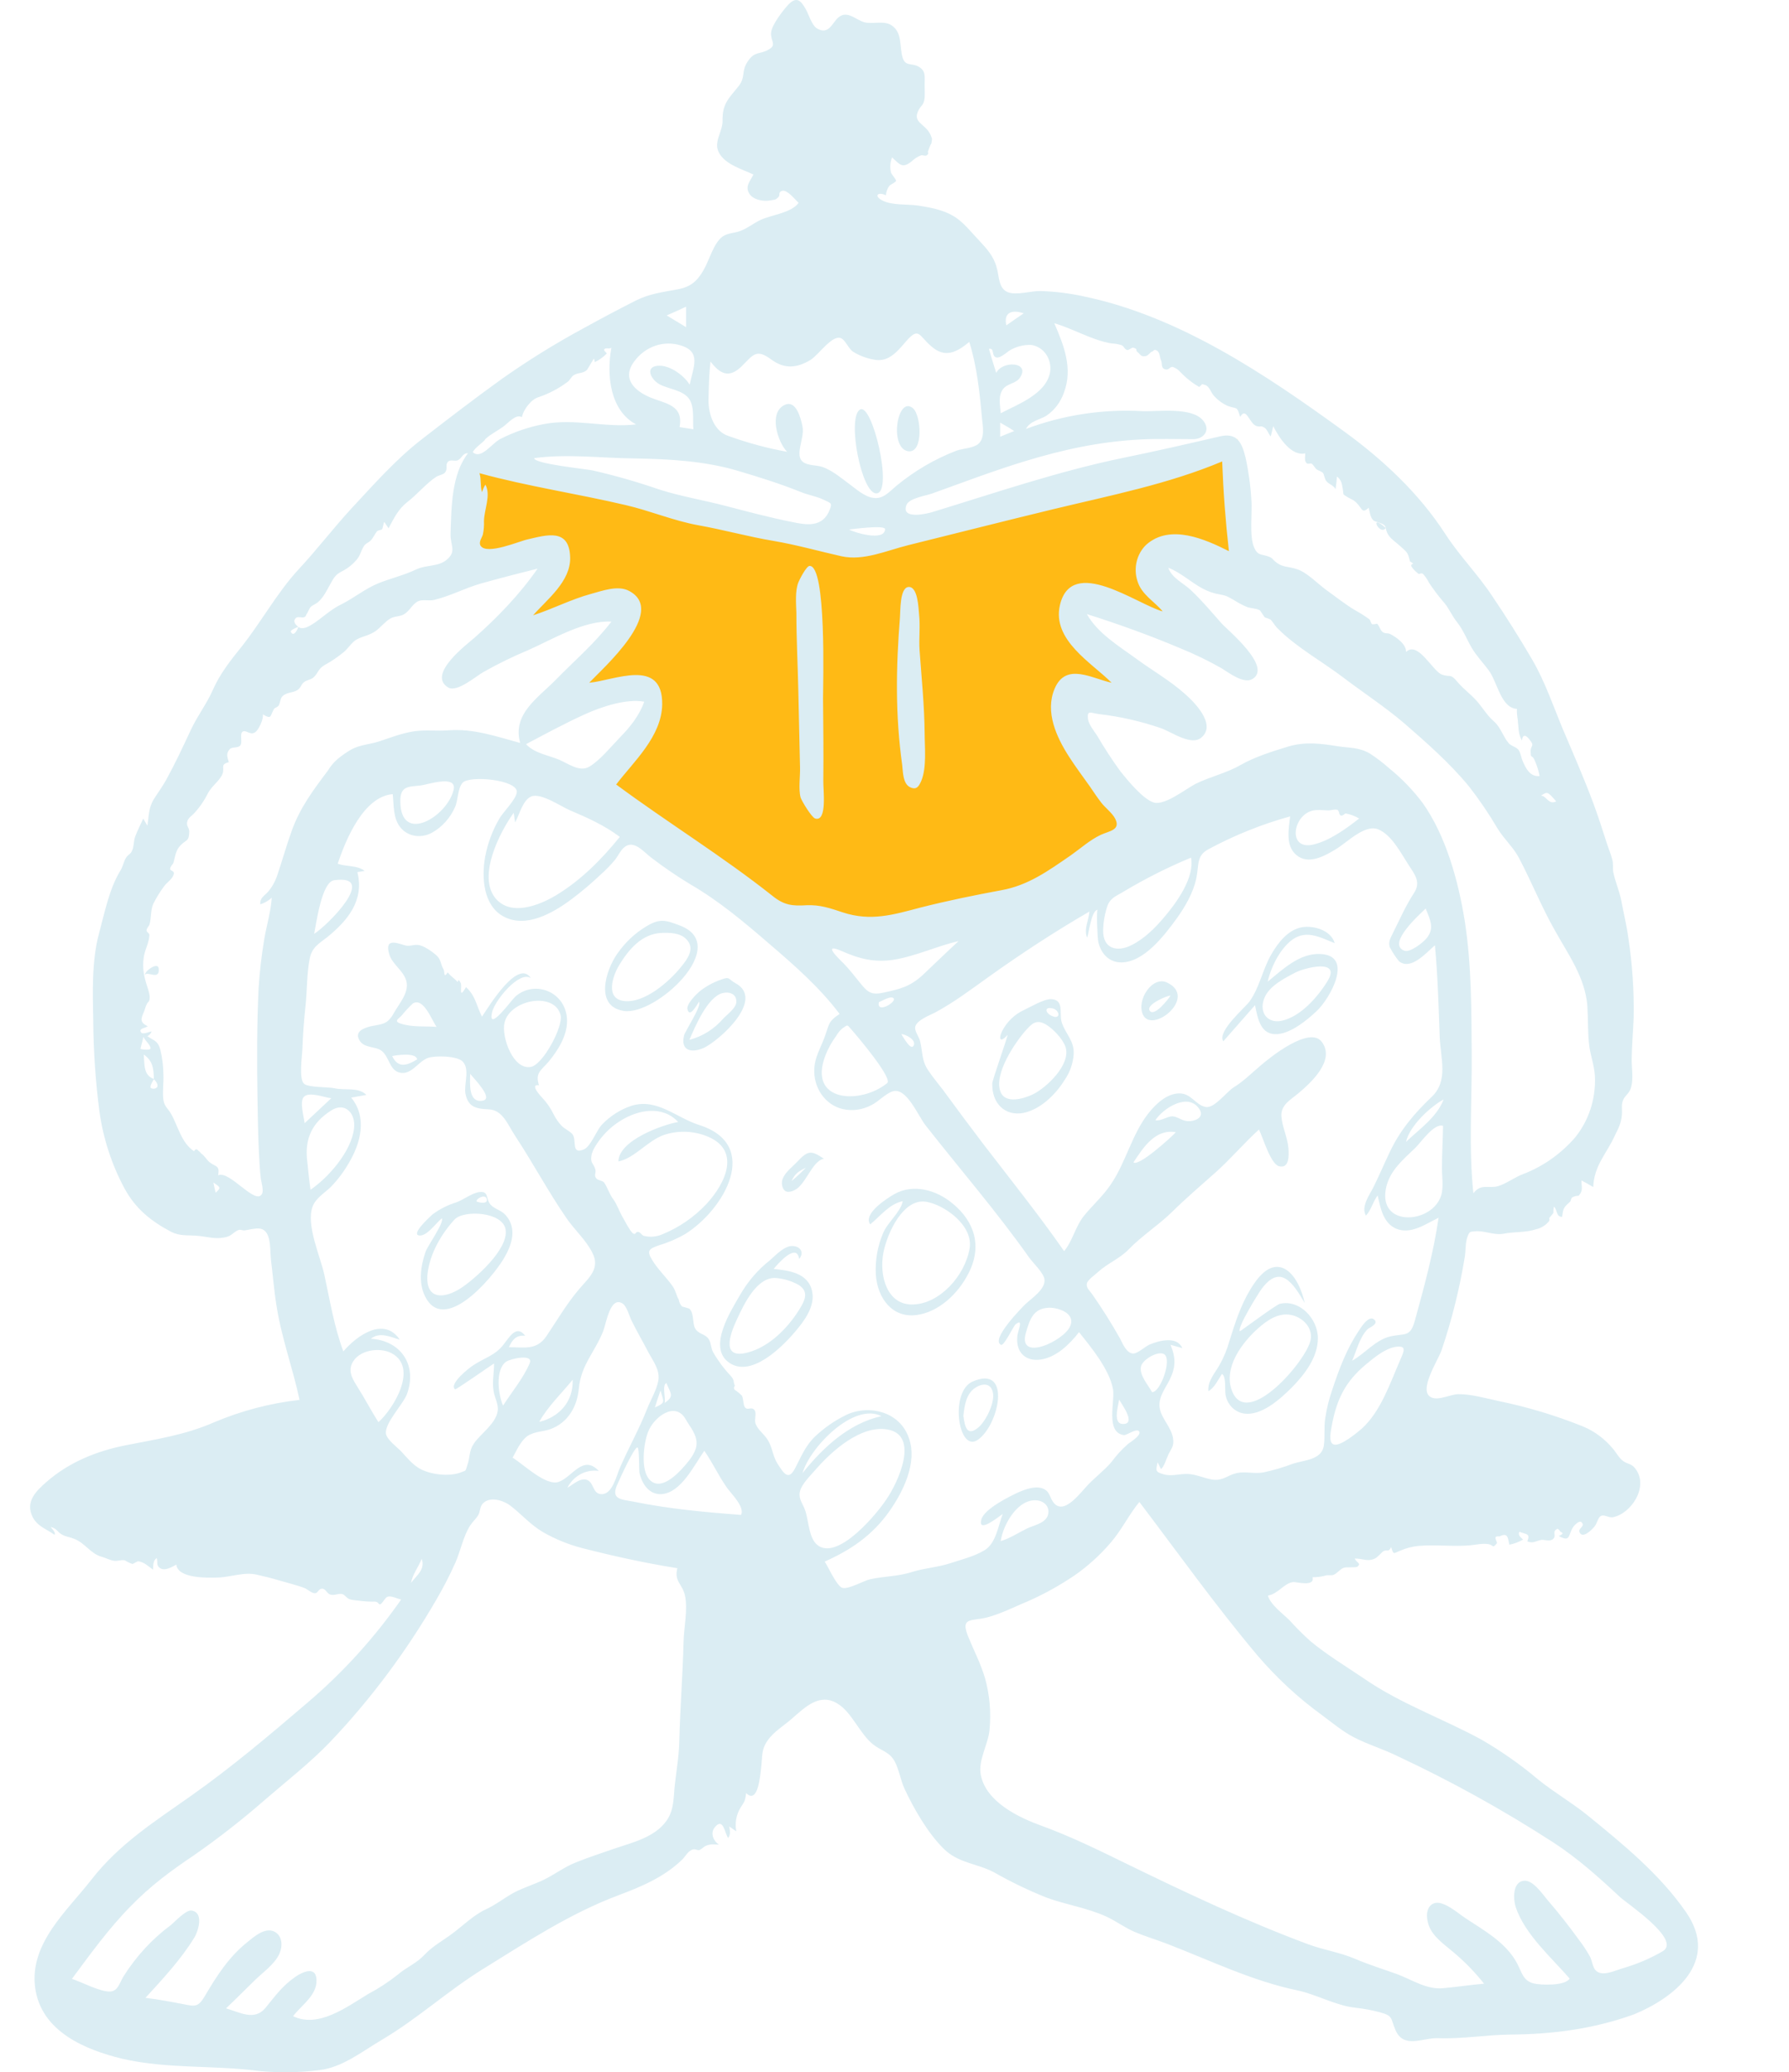 <svg width="536" height="621" viewBox="0 0 536 621" fill="none" xmlns="http://www.w3.org/2000/svg">
<path fill-rule="evenodd" clip-rule="evenodd" d="M141.049 139.251C140.46 149.626 139.871 160.092 139.282 170.467C143.067 169.295 167.371 161.626 165.857 169.385C164.764 174.979 157.952 181.023 154.504 184.903C151.308 188.512 148.028 191.94 144.665 195.368C150.888 192.842 157.111 190.406 163.418 188.151C168.212 186.437 173.005 184.813 177.883 183.459C179.733 183.008 184.61 181.023 186.292 182.377C190.833 185.895 166.361 211.518 162.998 215.127C167.738 212.744 172.595 210.635 177.546 208.811C181.078 207.458 192.095 202.406 195.29 206.736C198.654 211.338 190.329 222.074 187.974 225.412C184.67 230.264 181.104 234.903 177.294 239.306C193.02 254.463 211.437 267.906 231.031 276.297C245.412 282.432 259.54 283.966 274.761 280.627C290.403 277.199 305.288 270.523 319.584 262.944C327.983 258.52 336.152 253.61 344.056 248.238C340.861 243.998 337.665 239.667 334.637 235.336C330.264 229.111 324.882 222.254 322.444 214.766C320.005 207.458 329.171 208.902 333.544 209.263C339.884 209.89 346.178 210.975 352.382 212.51C348.009 209.263 343.636 205.834 339.431 202.315C333.881 197.714 326.564 192.572 322.948 185.985C319.752 180.211 326.732 181.655 329.928 182.377C337.581 184.181 345.065 187.249 352.382 190.316C357.764 192.481 363.062 194.827 368.36 197.263C365.08 194.196 361.885 191.038 358.857 187.7C354.736 183.279 349.27 177.775 347.42 171.64C343.72 159.1 368.78 168.573 373.069 170.467C372.312 157.476 371.472 144.574 370.715 131.582C337.497 141.055 304.251 150.559 270.977 160.092C267.361 161.084 262.904 163.34 259.119 163.43C255.755 163.52 251.635 161.896 248.355 161.265L188.226 148.905C172.416 145.657 156.69 142.499 141.049 139.251" fill="#FFBA15"/>
<path fill-rule="evenodd" clip-rule="evenodd" d="M498.204 584.693C494.476 586.862 490.525 588.557 486.431 589.746C484.076 590.377 480.208 592.452 478.189 590.558C477.18 589.655 477.012 587.58 476.423 586.407C475.399 584.572 474.247 582.823 472.975 581.175C470.032 577.115 466.92 573.145 463.641 569.356C462.127 567.551 459.268 563.311 456.577 563.582C453.213 563.942 453.297 568.905 454.138 571.521C456.829 579.641 464.986 586.768 470.284 592.903C468.939 595.159 461.538 594.888 459.436 594.347C456.324 593.535 455.988 591.099 454.558 588.392C451.195 581.987 444.383 578.378 438.748 574.589C436.73 573.235 432.357 569.356 429.666 570.348C427.143 571.25 427.227 574.679 428.068 576.934C429.245 580.363 432.778 582.708 435.3 584.874C438.711 587.708 441.839 590.912 444.635 594.437C440.514 594.798 436.478 595.43 432.357 595.79C427.395 596.242 423.275 593.355 418.734 591.64C414.529 590.107 410.324 588.843 406.119 587.039C401.494 585.054 396.532 584.332 391.907 582.618C373.49 575.761 355.325 567.19 337.581 558.529C329.087 554.379 320.846 550.319 311.932 547.071C305.456 544.725 295.365 540.034 293.851 531.824C293.01 527.493 296.037 522.802 296.458 518.471C296.984 513.224 296.527 507.917 295.112 502.863C293.851 498.532 291.749 494.562 290.067 490.412C288.132 485.54 289.898 485.631 293.683 485.089C298.224 484.458 303.522 481.661 307.727 479.947C312.67 477.784 317.426 475.157 321.939 472.097C325.926 469.322 329.571 466.018 332.787 462.263C336.067 458.474 338.17 453.963 341.365 450.083C353.055 465.511 364.239 481.21 376.686 496.006C382.505 502.823 389.054 508.879 396.196 514.05C399.223 516.306 402.251 518.832 405.53 520.546C409.651 522.711 414.276 524.065 418.481 526.14C434.64 533.68 450.317 542.361 465.407 552.123C472.723 556.905 478.862 562.409 485.338 568.454C487.356 570.348 503.839 581.265 498.204 584.693V584.693ZM307.727 458.023C305.12 459.286 302.597 461 299.822 461.812C300.579 456.67 305.12 448.82 310.922 449.632C313.109 449.993 314.791 451.798 313.866 454.324C312.857 456.579 309.577 457.121 307.727 458.023ZM124.986 317.458C122.043 319.263 119.268 320.255 117.502 316.466C118.763 316.195 124.65 315.293 124.986 317.458ZM120.024 306.722C117.754 306 119.604 305.188 120.361 304.286C121.396 302.995 122.521 301.788 123.725 300.677C126.92 298.873 129.275 305.549 130.789 307.715C127.257 307.444 123.557 307.895 120.024 306.722ZM144.665 329.819C140.292 330.631 140.796 324.766 140.88 321.789C141.805 323.052 148.028 329.187 144.665 329.819ZM159.045 319.714C153.747 320.706 150.215 310.782 151.14 306.542C151.981 302.752 156.102 300.587 159.381 300.046C162.577 299.504 166.95 300.226 167.959 304.196C168.8 307.624 162.661 319.082 159.045 319.714ZM284.853 468.398C281.068 469.661 277.284 469.842 273.416 471.015C269.043 472.458 265.006 472.278 260.633 473.27C258.867 473.631 254.074 476.428 252.308 475.796C250.626 475.165 248.103 469.481 247.094 467.947C254.83 464.519 261.39 460.098 266.52 452.79C270.556 447.016 274.929 438.355 272.322 430.957C269.463 422.566 259.54 420.762 252.98 424.28C249.782 425.906 246.81 428.001 244.15 430.505C241.207 433.392 240.029 436.55 238.179 440.069C236.245 443.678 234.9 441.693 232.965 438.625C231.284 436.009 231.536 433.393 229.518 430.776C228.508 429.423 226.826 428.16 226.322 426.445C225.985 425.363 226.742 423.468 226.07 422.566C225.145 421.393 224.051 422.746 223.21 421.754C222.622 420.942 222.79 419.228 222.285 418.235C221.762 417.705 221.2 417.223 220.603 416.792C219.846 416.431 219.678 415.89 220.183 415.258C219.594 414.085 220.183 413.634 218.837 412.191C216.843 410.077 215.093 407.714 213.623 405.153C212.951 403.89 213.035 402.086 212.194 401.093C211.1 399.65 209.25 399.83 208.241 398.026C207.4 396.402 207.989 393.605 206.559 392.161C205.802 391.891 205.046 391.71 204.373 391.53C203.829 390.979 203.473 390.248 203.364 389.455C202.607 388.192 202.439 386.658 201.429 385.305C199.579 382.688 197.056 380.343 195.375 377.546C193.609 374.659 194.534 374.207 197.561 373.125C200.251 372.334 202.847 371.214 205.298 369.787C216.987 362.479 228.172 343.081 209.503 337.127C202.607 334.961 196.888 329.007 189.236 331.352C185.883 332.455 182.826 334.404 180.321 337.036C178.639 338.841 177.042 343.532 174.939 344.434C171.155 346.058 172.753 341.999 171.659 340.104C171.155 339.202 169.052 338.209 168.296 337.397C167.368 336.41 166.575 335.286 165.941 334.059C165.036 332.148 163.842 330.41 162.409 328.916C161.82 328.285 158.625 324.766 161.484 325.217C160.306 321.518 161.988 320.887 164.343 318.18C167.034 314.932 169.893 310.511 169.893 306C169.893 297.339 160.391 293.46 154.42 298.602C153.242 299.685 146.01 309.699 147.44 303.294C148.197 299.865 155.597 290.753 159.045 293.099C155.177 287.144 146.431 301.67 144.412 304.647C142.646 301.219 142.562 298.512 139.619 295.805C137.264 299.865 138.526 295.444 138.021 294.542C136.928 292.557 137.516 294.813 136.928 294.091C136.171 293.189 134.994 292.557 134.153 291.385C132.807 293.369 133.312 291.204 132.891 290.482C131.882 288.768 132.303 287.685 130.621 286.152C129.359 285.069 126.92 283.355 125.323 283.174C123.388 282.994 122.884 283.806 120.95 283.174C118.511 282.453 115.315 281.28 116.577 285.791C117.418 289.039 121.034 290.843 121.791 294.181C122.547 297.52 119.52 300.858 118.006 303.564C116.072 307.083 114.558 306.812 111.11 307.534C108.924 308.075 105.98 309.158 107.831 311.955C109.176 314.03 112.372 313.579 114.138 314.752C116.661 316.466 116.577 320.706 119.772 321.428C123.304 322.24 125.323 318 128.266 317.007C130.368 316.286 136.928 316.376 138.61 318.09C140.88 320.436 138.946 324.857 139.451 327.744C140.292 331.984 142.983 332.255 146.431 332.435C150.635 332.616 152.065 336.946 154.336 340.375C159.634 348.404 164.175 356.975 169.641 364.915C171.996 368.433 175.528 371.501 177.462 375.38C179.901 380.072 176.537 382.778 173.594 386.207C169.809 390.628 166.95 395.59 163.67 400.462C160.727 404.702 157.111 403.71 152.486 403.71C153.495 401.364 154.756 400.011 157.363 400.281C154.672 396.763 152.57 400.823 150.804 402.988C148.281 406.236 145.001 406.958 141.805 409.123C140.628 409.845 134.405 414.717 136.339 416.341C136.591 416.521 146.851 409.303 148.028 408.582C148.028 411.288 147.44 414.085 147.86 416.702C148.113 418.686 149.374 420.671 149.122 422.746C148.617 426.626 143.992 429.603 141.974 432.581C140.46 434.836 140.88 436.64 140.039 438.986C139.367 441.152 139.703 440.52 138.021 441.242C134.489 442.595 128.602 441.873 125.407 439.888C123.388 438.625 121.875 436.731 120.277 435.016C119.099 433.753 115.988 431.498 115.652 429.693C115.063 426.626 120.781 420.852 121.959 417.694C125.154 408.672 119.688 401.635 111.11 401.184C113.717 399.018 116.997 400.642 119.772 401.454C115.063 394.417 106.906 400.191 102.869 404.973C100.094 397.485 98.832 389.635 97.15 381.876C95.973 376.553 91.684 367.17 93.618 361.667C94.543 359.05 97.234 357.517 99.085 355.712C101.152 353.59 102.96 351.195 104.467 348.585C108.083 342.54 110.101 334.871 105.224 328.916L109.765 328.104C107.326 325.669 103.458 326.841 100.262 326.12C98.244 325.669 92.441 325.939 91.096 324.766C89.498 323.323 90.507 316.556 90.591 314.571C90.759 309.88 91.096 305.369 91.6 300.767C92.02 296.347 91.936 291.655 92.777 287.325C93.45 283.806 95.637 282.723 98.159 280.738C104.214 275.776 109.176 269.822 107.074 261.341C107.831 261.251 108.503 261.07 109.26 260.98C106.906 259.176 103.794 259.807 101.187 258.815C103.626 251.507 108.924 238.695 117.67 237.974C118.006 241.222 117.754 245.101 119.856 247.808C122.211 250.875 126.332 251.236 129.443 249.522C132.452 247.83 134.871 245.14 136.339 241.853C137.264 239.778 137.096 236.259 138.61 234.545C140.712 232.29 155.261 233.643 154.84 237.432C154.588 239.598 150.72 243.387 149.626 245.282C147.556 248.82 146.102 252.733 145.337 256.83C144.244 263.055 144.833 271.355 150.804 274.603C157.531 278.302 165.689 273.611 171.239 269.461C174.282 267.174 177.202 264.704 179.985 262.063C181.516 260.707 182.95 259.229 184.274 257.642C185.199 256.469 186.04 254.574 187.217 253.762C189.992 251.687 192.768 255.206 195.122 257.01C198.912 259.907 202.842 262.587 206.896 265.04C215.305 269.912 222.958 276.318 230.358 282.723C237.843 289.129 245.496 295.805 251.551 303.835C247.935 306.271 248.523 306.903 246.925 311.143C245.748 314.21 244.15 316.827 243.982 320.165C243.8 322.951 244.558 325.714 246.118 327.95C247.677 330.186 249.933 331.746 252.476 332.345C255.377 332.997 258.398 332.584 261.054 331.172C263.156 330.18 265.342 327.653 267.529 327.022C271.65 325.849 275.013 334.33 277.368 337.307C287.712 350.479 298.644 363.11 308.4 376.914C309.493 378.448 312.688 381.425 312.941 383.41C313.277 386.297 309.072 389.094 307.306 390.718C306.381 391.62 296.626 401.454 299.906 402.988C300.831 403.439 303.606 397.394 304.279 396.853C306.886 394.868 304.868 398.748 304.783 400.642C304.363 405.424 307.474 408.04 311.763 407.409C316.389 406.777 320.425 402.898 323.285 399.199C326.817 403.62 332.367 410.296 333.46 416.251C334.133 420.04 331.105 429.242 336.74 430.054C337.581 430.145 340.777 427.709 341.365 429.062C341.87 430.235 338.422 432.31 338.001 432.671C336.134 434.298 334.441 436.144 332.956 438.174C330.937 440.52 328.246 442.595 326.06 444.851C323.705 447.287 319.08 453.782 315.968 450.625C314.37 449.001 314.791 446.926 312.352 446.023C310.081 445.211 307.222 446.294 305.12 447.196C302.765 448.279 294.944 452.068 294.019 455.316C292.842 459.737 299.317 454.414 300.41 453.692C299.065 457.301 298.392 462.444 295.028 464.519C291.917 466.413 287.88 467.406 284.853 468.398V468.398ZM240.45 441.422C242.636 433.753 255.755 420.13 264.081 424.37C254.41 426.536 246.757 433.573 240.45 441.422ZM245.412 463.346C242.216 461.451 242.384 455.767 241.207 452.519C240.534 450.625 239.273 449.271 239.609 447.196C240.03 444.76 242.973 442.054 244.487 440.249C249.364 434.656 257.942 427.077 265.763 428.34C275.77 429.964 268.959 444.399 265.595 449.271C262.82 453.512 251.635 467.045 245.412 463.346V463.346ZM222.033 453.963C211.185 453.151 200.42 452.158 189.824 449.993C186.04 449.271 182.844 449.362 185.031 444.67C185.703 443.136 190.076 433.483 191.002 433.753C191.59 433.934 191.422 440.52 191.59 441.332C192.347 444.76 194.534 447.918 198.15 447.738C204.036 447.377 207.905 439.167 211.016 434.746C213.539 438.355 215.305 442.324 217.828 445.843C219.005 447.557 223.21 451.527 222.033 453.963V453.963ZM158.709 408.491C156.859 412.912 153.242 417.243 150.72 421.213C149.29 417.965 148.281 410.476 151.645 408.04C152.99 407.138 159.886 405.604 158.709 408.491ZM196.215 421.754C196.72 420.04 197.309 418.326 197.897 416.702C198.907 420.22 199.495 420.31 196.215 421.754ZM205.466 425.363C206.812 427.709 208.998 430.054 208.662 433.122C208.409 435.377 206.475 437.723 205.13 439.257C202.859 441.873 197.897 446.926 194.618 443.407C191.842 440.52 192.852 432.49 194.113 429.242C195.795 424.641 202.354 419.679 205.466 425.363V425.363ZM198.991 420.491C199.747 420.13 198.15 414.987 199.663 414.446C200.925 417.604 202.186 418.416 198.991 420.491ZM178.387 350.479C177.883 348.585 176.789 348.675 177.21 346.239C177.462 344.705 178.639 342.991 179.48 341.818C181.277 339.362 183.506 337.309 186.04 335.773C191.254 332.525 198.486 331.172 203.195 336.224C198.822 336.946 185.367 341.638 185.283 348.043C190.161 347.051 194.029 341.818 198.907 340.104C202.942 338.764 207.269 338.827 211.269 340.284C222.201 344.254 217.66 354.359 211.521 360.945C207.837 364.8 203.459 367.808 198.654 369.787C196.825 370.634 194.79 370.824 192.852 370.328C192.431 370.238 191.927 369.426 191.506 369.245C190.245 368.794 190.665 370.238 189.656 369.606C188.815 369.065 186.881 365.276 186.292 364.283C185.367 362.569 184.863 360.945 183.769 359.411C182.592 357.877 182.003 355.802 180.994 354.359C180.49 353.727 179.06 353.727 178.639 353.096C177.883 352.194 178.639 351.472 178.387 350.479V350.479ZM161.568 426.085C164.091 421.483 168.296 417.514 171.575 413.454C171.828 420.13 167.371 424.731 161.568 426.085ZM164.932 428.25C170.062 426.355 172.921 421.664 173.425 416.07C174.098 408.943 178.219 405.244 180.742 398.838C181.667 396.402 182.844 388.282 186.544 390.628C187.806 391.44 188.563 394.417 189.236 395.77C190.833 399.018 192.683 402.176 194.365 405.424C195.795 408.04 197.813 410.657 197.225 413.815C196.72 416.521 194.954 419.498 193.945 422.025C191.59 428.069 188.395 433.753 185.788 439.708C184.694 442.144 183.517 447.828 180.237 447.738C177.714 447.738 177.967 444.76 176.285 443.678C174.182 442.415 171.744 444.851 169.978 445.843C170.886 444.077 172.273 442.649 173.955 441.747C175.637 440.845 177.534 440.511 179.396 440.791C174.687 435.738 171.491 442.595 167.455 444.039C163.586 445.482 156.774 438.716 153.579 436.821C154.84 434.565 155.933 431.859 158.036 430.325C160.222 428.881 162.745 429.062 164.932 428.25V428.25ZM123.136 474.353C123.725 471.466 125.323 469.752 126.332 467.135C127.509 470.293 124.734 472.188 123.136 474.353ZM204.793 492.217C204.541 501.961 203.784 511.795 203.532 521.539C203.448 526.05 202.691 530.38 202.186 534.801C201.766 538.59 202.018 542.289 199.748 545.537C196.215 550.59 189.488 552.123 184.19 553.928C180.321 555.281 176.369 556.544 172.584 558.078C169.137 559.431 166.361 561.597 163.082 563.221C160.138 564.664 157.027 565.566 154.083 567.1C151.056 568.724 148.701 570.709 145.59 572.153C141.889 573.867 138.862 576.934 135.582 579.37C132.723 581.536 129.611 583.16 127.089 585.866C124.734 588.392 121.791 589.475 119.184 591.731C116.404 593.929 113.449 595.861 110.353 597.505C104.046 601.294 95.469 607.88 87.816 604.181C90.002 601.204 94.459 598.317 94.796 594.167C95.216 588.843 90.843 590.738 88.404 592.452C84.62 595.069 82.434 598.136 79.574 601.655C76.21 605.715 71.922 603.008 67.717 601.835C70.576 599.129 73.351 596.332 76.21 593.535C78.565 591.189 82.265 588.663 83.695 585.505C84.704 583.25 84.704 580.092 82.181 578.829C79.406 577.476 76.21 580.272 74.108 581.987C68.558 586.408 64.942 592.091 61.325 598.226C59.391 601.474 58.466 601.294 54.934 600.572C51.15 599.85 47.366 599.129 43.581 598.678C48.627 593.174 54.261 587.129 58.214 580.633C59.475 578.558 61.157 572.965 57.289 572.513C55.691 572.333 52.411 575.852 51.234 576.844C45.602 581.006 40.751 586.271 36.938 592.362C35.76 594.347 35.34 596.602 33.069 596.783C30.042 596.963 24.407 593.896 21.548 592.994C27.098 585.505 32.649 577.836 39.124 571.25C45.095 565.115 51.066 560.695 58.046 556.003C65.443 550.859 72.573 545.287 79.406 539.312C85.966 533.628 92.862 528.305 98.916 521.99C111.063 509.211 121.736 494.914 130.705 479.405C132.806 475.826 134.715 472.121 136.423 468.308C138.021 464.699 138.778 460.369 140.88 457.121C141.637 455.948 142.646 455.136 143.319 453.963C143.908 452.88 143.74 451.527 144.665 450.535C146.851 448.279 150.888 449.632 152.99 451.256C156.27 453.782 158.961 456.94 162.661 459.106C166.352 461.226 170.281 462.832 174.351 463.887C183.853 466.323 193.272 468.398 202.943 469.932C201.934 473.902 204.373 474.533 205.214 478.052C206.139 482.383 204.877 487.796 204.793 492.217V492.217ZM113.381 426.175C111.194 422.746 109.344 419.138 107.158 415.709C105.896 413.634 104.299 411.379 105.392 408.762C107.242 404.432 113.801 403.62 117.333 405.514C125.407 409.845 117.922 422.115 113.381 426.175V426.175ZM92.02 347.682C91.264 341.006 93.703 336.224 99.337 332.706C103.373 330.18 106.653 333.608 106.065 338.209C105.224 345.156 98.328 352.915 93.03 356.524C92.609 353.637 92.357 350.66 92.02 347.682ZM91.18 328.556C92.862 327.112 97.319 328.916 99.253 329.097C96.562 331.623 93.955 334.059 91.264 336.585C91.096 334.781 89.582 329.819 91.18 328.556V328.556ZM100.094 263.777C113.549 261.882 98.075 277.4 94.123 279.836C94.796 276.498 96.394 264.318 100.094 263.777ZM135.919 236.62C134.153 244.56 120.109 253.221 119.94 240.229C119.856 235.357 122.463 235.808 126.164 235.357C128.182 235.087 136.928 232.109 135.919 236.62ZM87.395 248.981C85.797 253.401 84.536 258.003 83.022 262.424C82.415 264.233 81.47 265.89 80.247 267.295C79.154 268.559 77.892 268.919 77.977 270.995C79.246 270.607 80.422 269.93 81.424 269.01C81.172 273.07 79.827 277.49 79.154 281.55C78.34 286.415 77.778 291.325 77.472 296.256C76.967 306.993 76.967 317.729 77.135 328.556C77.22 334.059 77.304 339.563 77.556 344.976C77.724 347.682 77.808 350.479 78.145 353.186C78.313 354.269 78.986 356.614 78.565 357.607C76.799 361.667 68.81 350.57 65.362 352.194C65.867 349.126 64.689 349.758 62.839 348.314C61.914 347.592 61.325 346.329 60.316 345.698C60.05 345.351 59.738 345.047 59.391 344.795C58.971 344.254 58.55 344.254 58.13 344.976C54.261 342.45 53.252 337.127 51.15 333.608C50.057 331.804 49.047 331.443 48.879 328.916C48.711 326.661 49.047 324.405 48.963 322.24C48.956 319.652 48.646 317.076 48.038 314.571C47.282 311.774 46.188 311.955 44.17 310.511C44.748 310.223 45.2 309.705 45.431 309.068C44.759 309.158 42.824 310.06 42.32 309.429C41.311 308.166 43.665 308.075 44.254 307.534C41.731 306.271 42.236 305.279 43.161 303.113C43.413 302.482 43.665 301.489 43.918 301.038C44.422 299.865 44.675 300.587 44.843 299.143C45.011 297.79 43.834 295.084 43.497 293.55C42.837 291.21 42.722 288.731 43.161 286.332C43.581 284.257 44.675 282.362 44.759 280.197C44.759 279.566 43.918 279.385 43.918 278.844C43.918 278.032 44.675 277.581 44.843 276.859C45.347 274.874 45.095 272.709 45.936 270.814C46.9 268.902 48.026 267.09 49.3 265.401C50.057 264.408 51.907 263.236 52.075 261.792C52.243 260.89 50.898 260.98 50.982 260.348C51.066 259.446 51.823 259.085 51.991 258.454C52.495 256.559 52.664 254.755 54.093 253.311C55.859 251.507 56.616 252.229 56.7 249.251C56.7 247.808 55.607 247.537 56.196 245.913C56.532 245.011 57.457 244.47 58.046 243.838C59.722 242.061 61.14 240.023 62.251 237.793C63.344 235.718 65.194 234.455 66.287 232.651C67.801 230.305 65.53 229.132 68.558 228.41C68.137 226.967 67.633 225.794 68.81 224.531C69.483 223.719 71.333 224.26 72.006 223.358C72.763 222.275 71.669 219.839 72.763 219.208C73.688 218.666 74.949 220.38 76.379 219.478C77.472 218.847 79.07 215.328 78.733 214.065C81.508 215.689 80.836 214.606 82.097 212.441C82.434 211.99 83.275 211.9 83.527 211.358C84.031 210.366 83.947 209.374 84.62 208.652C85.882 207.389 87.816 207.659 89.161 206.757C90.254 205.945 90.17 205.133 91.096 204.411C91.852 203.78 93.114 203.69 93.871 203.058C95.3 201.795 95.3 200.442 97.15 199.359C99.255 198.21 101.255 196.851 103.121 195.299C104.383 194.216 105.56 192.232 107.074 191.51C109.092 190.517 110.69 190.427 112.708 188.984C114.138 187.901 115.483 186.187 116.913 185.375C118.006 184.743 118.763 184.833 120.109 184.472C122.547 183.751 123.136 181.315 125.154 180.232C126.5 179.51 128.518 180.142 130.032 179.781C134.657 178.698 139.282 176.262 143.908 174.909C149.626 173.285 155.345 171.842 161.063 170.398C155.765 178.067 149.038 185.014 142.226 191.059C139.955 193.043 127.761 202.156 134.321 206.035C137.012 207.569 142.73 202.517 144.917 201.344C149.225 198.905 153.662 196.736 158.204 194.848C165.52 191.6 175.023 185.826 183.181 186.277C178.219 192.773 172.08 198.006 166.445 203.78C161.232 209.103 153.411 213.975 155.849 222.636C148.533 220.651 141.974 218.305 134.405 218.847C131.041 219.117 127.593 218.666 124.229 219.117C120.529 219.659 117.081 221.012 113.549 222.185C110.774 223.087 107.662 223.177 105.055 224.711C103.704 225.507 102.411 226.412 101.187 227.418C100.008 228.443 98.986 229.661 98.159 231.027C93.955 236.62 89.918 241.943 87.395 248.981V248.981ZM64.605 357.426C64.353 356.434 64.185 355.532 63.932 354.359C66.203 355.893 66.203 355.893 64.605 357.426ZM47.029 325.849C46.773 326.074 46.46 326.212 46.13 326.244C45.8 326.276 45.469 326.202 45.179 326.029C44.759 325.578 45.852 323.774 46.104 323.413C46.525 323.774 47.618 325.037 47.029 325.849ZM42.068 314.301C42.404 313.128 42.656 311.865 42.993 310.692C43.329 311.774 45.095 313.038 45.095 314.12C45.179 314.842 42.404 314.481 42.068 314.301ZM43.077 316.015C45.768 317.909 46.02 320.075 46.104 323.323C42.908 322.24 43.329 318.902 43.077 316.015ZM89.414 187.811C89.161 188.623 87.984 191.059 87.143 189.344C86.891 188.803 88.825 188.081 89.414 187.811ZM88.657 185.194C89.329 184.563 90.675 185.375 91.348 184.833C91.852 184.472 91.684 184.112 91.936 183.931C92.02 183.931 92.693 182.307 92.946 182.037C93.45 181.405 94.543 181.044 95.216 180.503C96.982 178.969 97.907 176.894 99.085 174.819C100.43 172.383 100.851 172.022 102.953 170.939C104.372 170.162 105.653 169.124 106.737 167.872C108.083 166.338 107.999 165.255 109.092 163.541C109.681 162.729 110.438 162.639 111.11 161.917C111.867 161.105 112.288 160.023 112.96 159.211C113.297 158.85 114.222 158.85 114.474 158.579C114.726 158.218 114.895 156.684 115.147 156.414L116.408 158.308C118.09 155.151 119.352 152.534 122.127 150.369C125.07 148.113 127.677 144.865 130.705 142.881C131.377 142.429 132.807 142.249 133.312 141.617C134.237 140.535 133.396 139.542 134.069 138.55C134.825 137.467 136.255 138.37 137.18 137.918C138.357 137.377 138.694 135.663 140.208 135.843C135.246 142.159 135.246 152.083 134.994 160.023C134.909 163.451 136.844 165.165 133.9 167.691C131.377 169.857 127.845 169.225 124.818 170.578C121.118 172.383 117.081 173.285 113.297 174.819C109.344 176.443 106.149 179.149 102.364 181.044C99.001 182.668 96.73 185.014 93.703 186.999C92.525 187.72 90.759 188.803 89.414 187.901C88.573 187.179 87.563 186.277 88.657 185.194V185.194ZM145.169 131.964C145.421 131.062 149.626 128.716 150.72 127.904C152.317 126.731 154.588 123.934 156.354 125.017C156.943 122.4 159.381 119.513 161.484 118.972C164.572 117.919 167.493 116.367 170.146 114.371C170.818 113.829 171.071 113.017 171.828 112.476C173.173 111.574 174.603 112.025 175.864 110.852C176.032 110.672 177.883 107.424 177.967 107.424L178.219 108.506C179.524 107.89 180.719 107.035 181.751 105.98C181.919 105.709 180.658 105.078 181.078 104.627C181.583 104.085 182.676 104.717 183.181 104.176C181.667 112.386 182.76 123.032 190.581 127.182C181.33 128.265 172.248 125.287 162.913 127.092C158.37 127.95 153.957 129.468 149.794 131.603C147.272 132.956 144.076 137.828 141.637 135.482C142.478 134.039 143.992 133.137 145.169 131.964V131.964ZM190.076 108.236C191.699 106.046 193.897 104.428 196.386 103.592C198.874 102.756 201.539 102.739 204.036 103.544C210.259 105.439 207.653 110.13 206.643 115.273C204.877 112.476 201.009 109.679 197.729 109.589C193.02 109.499 194.786 113.649 197.645 115.183C200.168 116.536 204.541 116.897 206.391 119.423C208.157 121.859 207.484 125.739 207.737 128.626C206.391 128.445 204.961 128.175 203.616 127.994C204.793 121.408 199.663 121.047 194.954 119.152C190.161 117.168 186.124 113.468 190.076 108.236V108.236ZM205.55 91.906V98.041L199.748 94.522C201.682 93.71 203.616 92.808 205.55 91.906V91.906ZM221.024 141.076C227.415 142.971 233.806 144.956 240.03 147.482C242.3 148.384 244.739 148.745 246.925 149.828C249.028 150.82 249.364 150.73 248.607 152.715C246.505 158.218 241.543 157.316 237.254 156.414C230.443 155.06 223.799 153.256 217.155 151.542C210.596 149.828 203.952 148.745 197.477 146.67C190.955 144.417 184.331 142.52 177.63 140.986C175.612 140.535 159.97 139.001 160.054 137.287C169.978 135.934 180.153 137.287 190.076 137.377C200.336 137.558 211.016 138.099 221.024 141.076V141.076ZM212.278 119.694C212.362 115.904 212.446 112.115 212.866 108.326C215.81 112.205 218.501 113.378 222.201 109.769C225.733 106.251 226.574 104.446 231.031 107.694C234.9 110.581 238.6 110.401 242.805 107.875C245.328 106.341 249.364 100.116 252.055 101.379C253.317 102.01 254.242 104.446 255.503 105.349C257.349 106.501 259.371 107.295 261.474 107.694C265.931 108.777 268.538 105.709 271.313 102.462C275.35 97.77 275.182 100.477 278.966 103.725C283.087 107.424 286.619 105.619 290.403 102.462C292.674 109.679 293.515 117.528 294.187 125.107C294.44 127.633 295.196 131.242 293.094 133.046C291.58 134.31 288.385 134.4 286.619 135.031C280.079 137.531 273.948 141.124 268.454 145.677C266.352 147.482 264.501 149.647 261.642 149.196C258.867 148.835 256.26 146.309 253.989 144.685C251.551 142.881 249.196 140.896 246.337 139.903C244.655 139.362 242.048 139.542 240.618 138.46C237.927 136.475 241.123 131.332 240.45 127.904C239.945 125.287 238.516 119.784 235.152 121.318C230.106 123.573 233.05 132.595 235.825 135.392C229.917 134.319 224.096 132.75 218.417 130.701C214.128 129.438 212.194 124.385 212.278 119.694V119.694ZM307.138 138.189C318.743 134.67 329.592 132.325 341.702 131.693C347.084 131.422 352.214 131.603 357.512 131.603C360.539 131.603 362.894 128.987 360.455 126.009C357.091 121.859 346.831 123.393 342.29 123.212C330.445 122.532 318.59 124.34 307.39 128.535C308.652 126.099 311.511 125.829 313.529 124.566C315.914 122.946 317.744 120.54 318.743 117.709C321.519 110.401 318.743 103.544 315.884 96.868C321.519 98.492 327.321 102.01 333.04 102.913C334.066 102.953 335.084 103.135 336.067 103.454C336.74 103.725 336.908 104.717 337.749 104.897C338.17 104.988 339.095 104.085 339.515 104.176C341.281 104.717 339.851 104.807 340.945 105.619C341.786 106.251 341.702 106.973 343.299 106.702C343.972 106.612 344.729 105.439 345.15 105.349C345.654 105.349 345.486 104.717 346.243 104.897C347.588 105.258 347.42 107.063 347.841 107.965C348.345 108.957 347.672 110.221 349.102 110.672C350.195 111.033 350.448 109.86 351.373 109.95C352.197 110.24 352.946 110.735 353.559 111.393C355.273 113.223 357.228 114.774 359.362 115.995C359.194 115.814 360.371 115.273 360.034 115.092C360.378 115.15 360.715 115.241 361.044 115.363C362.221 115.634 362.894 117.619 363.482 118.34C364.708 119.808 366.233 120.951 367.94 121.679C370.631 122.671 370.546 121.498 371.556 124.927C373.49 121.679 374.247 127.092 376.601 127.723C377.863 127.994 377.695 127.453 378.872 128.175C379.629 128.626 380.133 130.159 380.722 130.791C380.974 129.798 381.227 128.716 381.479 127.723C383.245 131.242 386.945 136.836 391.066 135.843C391.066 136.836 390.73 137.918 391.402 138.73C391.907 139.272 392.664 138.64 393.084 139.001C393.421 139.272 394.177 140.445 394.43 140.625C394.934 140.986 395.859 141.257 396.28 141.617C396.7 141.978 396.869 143.512 397.289 144.053C398.046 145.136 399.476 145.317 400.148 146.58C400.316 145.317 400.485 144.053 400.569 142.79C401.83 143.873 401.998 144.685 402.251 146.219C402.671 148.474 402.082 147.933 403.512 148.835C404.942 149.737 405.615 149.647 406.96 151.271C408.222 152.805 408.221 153.797 410.072 152.173C410.408 153.346 410.492 154.97 411.417 155.872C412.09 156.594 414.949 156.594 415.201 158.218C409.903 153.436 413.351 160.744 415.201 158.218C415.622 160.925 417.388 161.737 419.49 163.631C421.425 165.436 421.761 165.255 422.434 168.233C422.807 168.409 423.148 168.653 423.443 168.954C421.593 169.225 424.452 171.481 424.957 171.932C425.293 172.202 425.798 171.481 426.386 172.022C427.087 172.8 427.682 173.681 428.152 174.638C429.445 176.594 430.849 178.463 432.357 180.232C434.039 182.037 434.88 184.382 436.562 186.457C438.412 188.803 439.421 191.51 440.935 194.126C442.364 196.562 444.299 198.547 445.981 200.803C448.672 204.321 449.597 212.17 454.558 212.441C454.306 212.802 454.642 215.238 454.727 215.599C454.979 217.764 454.811 219.929 455.988 221.914C456.24 219.659 457.418 220.471 458.343 221.734C459.94 223.719 458.511 223.268 458.595 225.252C458.679 227.688 458.931 225.794 459.856 227.959C460.495 229.429 460.975 230.973 461.286 232.56C458.427 232.831 457.165 230.305 456.156 227.959C455.736 226.967 455.567 225.343 454.811 224.531C453.97 223.719 452.876 223.628 452.035 222.726C450.438 220.922 449.681 218.125 447.831 216.411C445.644 214.426 445.224 213.524 443.374 211.178C441.439 208.562 438.664 206.757 436.562 204.231C434.459 201.705 434.628 203.058 432.021 202.156C429.245 201.163 424.788 191.871 421.256 195.389C421.425 193.043 418.145 190.788 416.463 189.976C415.706 189.615 414.949 189.976 414.192 189.344C413.435 188.713 413.351 187.63 412.594 186.908C412.126 187.03 411.646 187.09 411.165 187.089C410.66 186.818 410.66 185.826 410.24 185.555C408.972 184.627 407.652 183.784 406.287 183.029C403.176 181.225 400.401 178.969 397.373 176.804C394.766 174.909 391.655 171.571 388.627 170.578C386.02 169.676 384.338 170.127 382.236 168.413C381.058 167.511 381.395 167.15 379.545 166.609C377.779 166.067 376.77 166.338 375.845 164.263C374.163 160.744 375.256 153.797 374.919 149.737C374.667 145.451 374.076 141.195 373.153 137.016C371.976 132.144 370.294 129.618 365.417 130.791C355.746 133.046 346.243 135.212 336.572 137.197C317.23 141.166 298.308 147.662 279.386 153.436C277.957 153.888 269.884 155.872 271.566 151.361C272.322 149.286 277.368 148.564 279.134 147.933C288.217 144.685 297.635 141.076 307.138 138.189V138.189ZM303.858 129.167C302.429 129.708 300.999 130.34 299.654 130.881V126.641C301.083 127.453 302.513 128.265 303.858 129.167V129.167ZM298.056 106.882C299.317 107.965 301.756 105.349 302.849 104.807C304.723 103.789 306.805 103.293 308.904 103.364C309.784 103.475 310.635 103.775 311.404 104.248C312.173 104.721 312.845 105.356 313.379 106.114C313.913 106.873 314.299 107.74 314.512 108.662C314.726 109.585 314.764 110.545 314.623 111.484C313.445 118.16 304.699 121.227 299.822 123.844C299.654 121.498 298.981 118.701 300.495 116.626C301.84 114.822 304.447 115.002 305.624 113.108C308.736 108.416 300.326 107.965 298.476 111.754C297.719 109.318 296.962 106.973 296.29 104.537C297.888 104.266 297.131 106.07 298.056 106.882V106.882ZM306.718 93.891C304.952 95.063 303.186 96.326 301.504 97.499C300.579 93.349 303.522 92.808 306.718 93.891ZM466.248 240.139C463.977 241.312 463.388 238.515 461.707 238.425C463.641 237.162 463.641 237.162 466.248 240.139ZM475.582 301.399C475.835 305.459 475.666 309.519 476.171 313.489C476.592 316.556 477.685 319.353 477.853 322.511C478.169 329.332 475.962 336.011 471.714 341.096C467.445 345.927 462.171 349.606 456.324 351.833C453.886 352.735 451.279 354.72 448.84 355.441C446.149 356.253 443.626 354.539 441.439 357.607C440.01 344.164 441.019 329.999 440.935 316.466C440.851 302.843 440.935 289.309 438.832 275.866C436.898 263.867 433.198 250.424 426.218 240.59C423.316 236.738 419.983 233.284 416.295 230.305C414.443 228.641 412.475 227.133 410.408 225.794C407.128 223.899 404.353 224.17 400.821 223.628C395.775 222.816 391.066 222.185 385.936 223.719C381.227 225.162 376.013 226.786 371.724 229.222C367.519 231.658 362.557 232.741 358.184 234.906C355.241 236.44 349.018 241.402 345.738 240.5C342.543 239.598 337.833 233.823 335.731 231.207C333.205 227.73 330.848 224.116 328.667 220.38C327.826 219.117 326.228 217.133 325.976 215.509C325.639 212.712 326.648 213.614 329.171 213.975C335.513 214.7 341.769 216.121 347.841 218.215C350.952 219.298 356.923 223.628 359.95 221.012C364.66 217.042 357.512 210.095 354.905 207.84C350.448 203.87 345.318 200.983 340.524 197.464C335.478 193.765 328.835 189.796 325.639 184.021C335.058 186.999 344.561 190.427 353.727 194.307C357.932 196.014 362.033 198.003 366.005 200.261C368.192 201.614 372.733 205.133 375.34 203.419C381.143 199.72 367.855 188.893 365.921 186.728C362.894 183.3 360.034 179.871 356.755 176.804C354.568 174.729 351.036 173.195 350.027 170.127C353.727 171.571 356.671 174.368 360.119 176.262C361.83 177.215 363.677 177.855 365.585 178.157C367.687 178.518 367.94 178.879 369.621 179.781C370.935 180.628 372.313 181.352 373.742 181.946C374.751 182.307 376.601 182.307 377.526 182.939C378.031 183.66 378.452 184.382 378.956 185.014C379.529 185.184 380.091 185.395 380.638 185.645C381.479 186.457 381.899 187.45 382.74 188.262C388.459 194.036 396.112 198.186 402.503 203.058C408.558 207.659 414.949 211.809 420.752 216.772C427.395 222.546 434.375 228.681 440.094 235.628C443.215 239.626 446.08 243.846 448.672 248.259C450.606 251.417 453.465 253.943 455.147 257.191C458.847 264.228 461.875 271.807 465.827 278.754C469.696 285.791 474.91 292.828 475.582 301.399V301.399ZM421.256 342.179C422.35 337.307 428.573 331.623 432.525 329.458C430.507 334.781 425.209 338.39 421.256 342.179ZM431.432 359.141C428.068 366.719 413.183 367.531 415.201 356.344C416.211 350.84 420.415 347.502 424.032 343.983C425.713 342.359 429.75 336.405 432.357 337.397C432.273 341.638 432.021 345.878 432.021 350.209C432.021 353.005 432.693 356.524 431.432 359.141V359.141ZM427.143 272.258C428.489 275.596 429.918 278.302 427.311 281.28C426.134 282.633 422.434 285.52 420.752 284.889C415.286 282.813 425.713 273.701 427.143 272.258ZM394.262 242.755C395.607 242.665 396.869 242.846 398.13 242.846C399.391 242.755 399.56 242.485 400.737 242.665C400.897 242.86 401.038 243.071 401.157 243.297C401.326 244.65 401.998 244.74 403.092 243.748C404.538 244 405.932 244.519 407.212 245.282C403.176 248.439 398.214 252.048 393.252 253.131C385.347 254.755 387.534 243.206 394.262 242.755ZM273.752 313.308C272.911 315.022 270.556 310.692 270.052 309.88C271.145 309.88 274.593 311.504 273.752 313.308ZM336.908 267.025C343.328 263.197 349.988 259.851 356.839 257.01C358.016 262.965 352.382 270.634 348.934 274.694C346.159 278.032 342.795 281.37 338.926 283.265C334.806 285.34 330.349 284.437 330.517 278.663C330.582 276.135 331.037 273.635 331.862 271.265C332.871 268.829 334.806 268.378 336.908 267.025V267.025ZM254.41 158.669C255.335 158.579 265.174 157.226 265.174 158.579C265.006 162.459 255.419 159.391 254.41 158.669ZM184.61 235.087C189.824 228.23 198.234 220.741 198.402 211.088C198.57 196.923 183.937 203.96 176.537 204.592C180.405 200.442 200.084 183.209 188.479 177.074C185.115 175.27 180.405 177.074 177.042 177.977C171.071 179.601 165.605 182.488 159.718 184.382C163.923 179.601 171.071 174.187 170.818 166.97C170.566 158.218 163.839 160.293 158.036 161.647C155.765 162.098 145.842 166.428 143.992 163.541C143.319 162.459 144.412 161.105 144.665 160.203C144.947 158.903 145.06 157.567 145.001 156.233C145.001 152.805 147.188 148.384 145.421 145.226C145.002 145.932 144.663 146.689 144.412 147.482C143.824 145.587 144.244 143.693 143.655 141.798C158.12 145.768 172.921 147.933 187.469 151.361C194.87 153.076 201.766 156.053 209.25 157.406C216.819 158.759 224.219 160.835 231.788 162.098C238.684 163.271 245.328 165.165 252.139 166.699C258.783 168.142 265.595 164.985 272.154 163.361C286.703 159.752 301.251 156.053 315.8 152.534C332.619 148.474 350.111 145.046 366.174 138.279C366.51 147.301 367.183 156.233 368.192 165.165C361.044 161.556 350.532 156.865 343.383 163.271C342.007 164.602 341.025 166.338 340.562 168.263C340.098 170.188 340.173 172.217 340.777 174.097C342.038 178.247 345.822 180.142 348.345 183.209C340.692 181.134 321.098 166.338 317.566 181.315C315.127 191.871 327.153 198.637 333.04 204.592C327.153 203.329 319.332 198.367 315.968 206.396C313.025 213.343 316.557 220.922 320.257 226.696C322.275 229.854 324.462 232.741 326.564 235.718C327.658 237.342 328.751 238.966 329.928 240.5C331.105 242.034 333.292 243.658 334.133 245.372C335.815 248.71 332.451 248.981 329.844 250.153C326.564 251.687 323.789 254.213 320.846 256.288C314.034 260.98 308.063 265.311 300.074 266.754C291.833 268.288 283.844 269.912 275.686 271.987C267.529 274.152 260.885 276.137 252.56 273.43C248.775 272.167 245.664 271.085 241.627 271.265C237.423 271.536 234.9 271.265 231.452 268.468C216.314 256.469 200.084 246.545 184.61 235.087V235.087ZM157.615 222.997C163.418 219.929 169.221 216.772 175.191 214.065C180.153 211.809 187.638 209.283 193.02 210.276C191.506 214.516 188.731 217.945 185.703 221.012C183.097 223.719 179.733 227.869 176.537 229.763C173.594 231.478 170.23 228.771 167.371 227.598C164.343 226.335 160.054 225.704 157.615 222.997ZM159.129 238.695C161.988 237.432 168.212 241.763 170.818 242.846C175.948 245.011 181.162 247.357 185.703 250.785C180.153 257.642 173.846 263.957 166.445 268.378C161.568 271.265 153.242 274.603 148.617 269.371C142.815 262.784 149.794 249.251 153.915 243.567C154.083 244.56 154.167 245.552 154.336 246.454C155.597 244.199 156.606 239.778 159.129 238.695ZM264.838 297.429C261.222 298.241 260.044 297.52 257.69 294.542C256.092 292.557 254.494 290.482 252.728 288.678C250.878 286.873 246.337 282.453 252.139 284.979C257.437 287.325 261.979 288.497 267.781 287.595C274.425 286.513 280.648 283.535 287.207 282.001C283.591 285.34 280.059 288.768 276.443 292.196C272.575 295.715 269.715 296.347 264.838 297.429V297.429ZM265.679 324.676C257.774 330.992 241.964 330.36 247.262 316.376C248.089 314.235 249.193 312.231 250.542 310.421C251.019 309.55 251.647 308.784 252.392 308.166C254.158 306.993 253.653 306.903 255.335 308.797C256.765 310.421 268.033 323.684 265.679 324.676ZM263.324 300.316C264.081 300.046 267.108 298.151 267.781 299.234C268.538 300.316 262.567 303.925 263.324 300.316ZM320.678 397.304C318.912 401.815 304.699 408.401 307.39 399.289C308.568 395.229 309.661 392.161 314.034 391.891C316.641 391.71 322.275 393.334 320.678 397.304V397.304ZM346.159 335.683C348.513 332.074 356.166 327.112 359.446 332.525C361.044 335.142 357.175 336.495 354.821 335.773C353.559 335.412 352.55 334.6 351.204 334.51C349.522 334.6 347.756 336.044 346.159 335.683V335.683ZM352.298 339.292C350.7 341.006 341.113 349.667 339.599 348.314C342.711 343.532 346.327 338.209 352.298 339.292ZM336.656 426.716C333.292 426.897 334.974 421.574 335.31 419.408C336.151 420.942 340.356 426.536 336.656 426.716ZM345.15 417.153C344.056 415.078 341.197 412.01 341.87 409.394C342.374 407.409 346.916 404.702 348.766 405.785C351.289 407.319 347.588 417.423 345.15 417.153ZM423.947 395.59C422.518 400.823 421.088 399.469 416.631 400.462C412.174 401.454 409.062 405.514 405.11 407.77C406.455 404.702 407.296 400.913 409.651 398.387C410.156 397.845 413.435 396.673 411.585 395.319C409.988 394.146 407.633 397.936 406.96 399.018C403.512 404.161 401.157 410.386 399.223 416.251C398.211 419.109 397.479 422.072 397.037 425.092C396.616 427.799 397.037 430.596 396.616 433.302C395.943 437.543 390.561 437.543 387.366 438.625C384.458 439.729 381.478 440.603 378.451 441.242C375.845 441.693 373.069 440.881 370.546 441.422C367.771 442.054 366.51 443.768 363.398 443.407C360.875 443.046 358.437 441.783 355.83 441.693C353.391 441.603 350.952 442.505 348.597 441.783C346.159 441.061 346.243 440.791 346.831 438.174C347.168 438.896 347.504 439.528 347.841 440.249C348.85 439.437 349.522 436.911 350.111 435.738C351.036 433.934 351.793 433.302 351.457 431.047C350.952 427.709 348.177 425.363 347.504 422.205C346.831 418.867 349.102 416.16 350.448 413.454C352.298 409.664 352.298 406.867 350.7 402.988C351.877 403.349 353.055 403.62 354.232 403.98C352.634 400.281 347.252 401.725 344.477 402.898C343.131 403.439 340.945 405.604 339.515 405.604C337.497 405.514 336.404 402.717 335.563 401.093C333.04 396.582 330.18 392.071 327.237 387.831C326.396 386.658 325.387 385.936 325.639 384.583C325.892 383.5 328.246 381.876 329.003 381.154C331.862 378.538 335.478 377.185 338.17 374.388C342.206 370.238 346.831 367.351 351.036 363.291C355.325 359.05 359.782 355.261 364.239 351.291C368.78 347.231 372.733 342.54 377.19 338.48C378.367 340.735 380.638 348.855 383.245 349.487C386.272 350.209 386.188 346.419 386.02 344.074C385.768 340.826 384.086 337.578 383.918 334.42C383.75 331.082 386.693 329.548 388.963 327.653C392.496 324.676 400.232 317.819 396.028 312.226C392.411 307.354 380.722 316.646 377.526 319.443C374.751 321.789 372.649 323.954 369.621 325.849C367.435 327.202 363.819 332.255 361.212 331.713C358.184 331.172 356.923 327.563 353.223 327.653C349.607 327.744 346.495 330.631 344.224 333.428C339.095 339.833 337.329 348.404 332.703 355.081C330.433 358.419 327.405 361.125 324.882 364.193C322.107 367.621 321.519 371.591 318.827 374.929C311.091 363.832 302.681 353.366 294.524 342.72C290.487 337.397 286.45 331.984 282.498 326.571C280.984 324.586 279.302 322.601 277.957 320.526C276.107 317.639 276.443 315.293 275.686 312.045C275.35 310.602 273.836 308.887 274.257 307.534C274.845 305.639 278.63 304.196 280.059 303.474C285.778 300.407 290.908 296.527 296.206 292.738C306.045 285.701 315.968 279.205 326.396 273.16C326.228 275.776 324.63 278.393 325.723 281.009C326.228 279.566 326.985 272.889 328.835 272.618C328.498 272.709 328.751 281.099 329.087 282.362C329.928 285.971 332.451 288.407 335.983 288.407C342.711 288.317 348.766 280.468 352.55 275.235C355.073 271.716 357.512 267.566 358.437 263.145C359.278 259.176 358.353 256.379 362.221 254.394C369.979 250.235 378.126 246.969 386.525 244.65C386.104 248.529 385.095 253.401 388.375 256.198C391.991 259.266 396.784 256.559 400.232 254.484C403.68 252.409 408.894 246.906 412.931 248.529C416.883 250.153 419.574 255.386 421.845 258.905C423.779 261.972 425.882 264.228 423.611 267.656C421.088 271.536 419.49 275.325 417.388 279.475C416.631 281.099 415.874 282.182 416.379 283.806C417.16 285.322 418.091 286.743 419.154 288.046C422.686 290.933 427.395 285.43 429.918 283.265C430.759 292.377 431.012 301.399 431.348 310.602C431.6 317.278 434.039 323.864 428.909 328.736C423.779 333.608 419.49 338.66 416.379 345.246C414.697 348.765 413.183 352.374 411.417 355.893C410.24 358.238 407.717 361.577 409.231 364.283C410.828 362.659 411.333 360.043 412.763 358.238C413.604 362.118 414.445 366.448 418.229 368.163C422.686 370.057 427.059 366.809 431.011 364.915C429.498 375.38 426.723 385.485 423.947 395.59V395.59ZM419.49 407.589C416.463 414.536 413.688 422.927 408.053 428.069C406.792 429.152 401.578 433.573 399.56 432.851C397.878 432.22 398.803 428.521 399.055 426.987C400.569 419.047 403.176 413.995 409.147 408.943C411.669 406.868 414.865 404.161 418.061 403.62C421.593 403.078 420.668 404.883 419.49 407.589V407.589ZM505.184 573.055C497.279 561.597 486.178 552.575 475.666 544.004C470.873 540.124 465.659 537.147 460.866 533.267C455.505 528.751 449.794 524.737 443.794 521.268C432.189 514.952 419.574 510.532 408.726 503.043C403.428 499.434 397.541 495.916 392.58 491.766C390.433 489.839 388.384 487.792 386.441 485.631C384.591 483.736 380.638 480.939 379.881 478.142C382.993 477.601 384.675 474.443 387.45 474.082C388.375 473.992 394.009 475.616 393.252 472.639C394.614 472.654 395.972 472.472 397.289 472.097C397.962 471.917 398.887 472.188 399.56 471.917C400.653 471.466 401.41 470.293 402.503 469.842C403.26 469.481 406.203 469.842 406.708 469.481C407.885 468.398 406.624 468.489 405.867 467.045C408.221 466.955 409.819 468.218 412.258 466.865C412.969 466.282 413.643 465.649 414.276 464.97C415.538 464.068 415.958 465.421 416.799 463.617C417.556 466.143 417.556 465.421 419.49 464.699C421.237 463.934 423.079 463.448 424.957 463.256C430.171 462.805 435.384 463.526 440.514 463.075C442.364 462.895 444.046 462.444 445.896 462.714C447.578 462.985 447.074 464.158 448.419 462.534C448.756 462.173 447.747 461.09 448.167 460.549C448.419 460.278 449.092 460.459 449.344 460.369C451.783 459.196 451.783 460.82 452.204 462.895C453.643 462.616 455.033 462.098 456.324 461.361C455.736 460.73 454.642 460.098 455.231 459.015C457.249 459.827 458.595 459.466 457.586 461.902C459.604 462.624 460.025 461.722 461.875 461.451C462.968 461.361 464.482 462.083 465.407 461.09C466.416 460.098 464.818 458.925 466.668 458.113C467.026 458.317 467.319 458.631 467.509 459.015C468.518 459.376 468.35 459.737 467.005 460.278C470.621 462.263 469.78 460.008 471.293 457.662C471.63 457.121 473.228 455.406 473.9 456.218C474.994 457.482 472.807 457.842 473.228 459.106C474.069 461.271 476.928 458.474 477.769 457.391C478.442 456.579 478.694 455.046 479.451 454.414C480.46 453.602 481.89 454.865 483.151 454.685C488.785 453.602 494.168 445.392 489.879 439.979C488.701 438.535 487.776 438.806 486.431 437.904C485.085 437.001 484.328 435.377 483.235 434.114C480.777 431.149 477.691 428.859 474.237 427.438C466.069 424.158 457.657 421.623 449.092 419.859C445.224 419.047 441.019 417.784 436.982 417.784C434.628 417.784 431.096 419.769 428.909 418.777C424.62 416.972 430.927 407.589 431.937 404.522C434.979 395.521 437.287 386.253 438.832 376.824C439.169 375.019 439.001 372.583 439.589 370.869C440.262 368.884 440.43 369.155 441.944 368.975C444.635 368.704 447.662 370.238 450.522 369.696C453.633 369.065 457.081 369.426 460.277 368.343C461.74 368.017 463.067 367.195 464.061 365.997C464.398 365.546 464.061 365.185 464.229 364.915C464.645 364.456 465.038 363.974 465.407 363.471C465.379 362.834 465.436 362.196 465.575 361.577C466.668 362.569 466.164 364.644 468.014 364.644C468.35 362.479 468.35 362.028 469.696 360.765C469.994 360.517 470.276 360.245 470.537 359.953C470.603 359.564 470.747 359.195 470.957 358.87C471.573 358.501 472.27 358.315 472.975 358.329C474.405 356.705 473.816 355.893 473.816 353.727C474.994 354.359 476.171 354.99 477.348 355.712C477.601 349.306 481.217 345.878 483.656 340.645C484.665 338.48 485.758 336.766 485.926 334.059C486.094 332.525 485.674 331.172 486.263 329.728C486.767 328.375 488.029 327.744 488.533 326.3C489.542 323.503 488.785 319.894 488.87 317.007C488.954 312.947 489.29 308.978 489.458 304.918C489.599 296.913 489.064 288.911 487.86 281.009C487.356 277.22 486.431 273.611 485.758 269.912C485.169 266.844 483.824 263.957 483.319 261.16C483.151 259.988 483.403 258.905 483.067 257.642C482.646 255.928 481.89 254.213 481.385 252.589C480.124 248.62 478.862 244.74 477.432 240.861C474.657 233.372 471.462 226.064 468.35 218.757C465.407 211.719 462.968 204.411 459.1 197.735C455.315 191.239 451.279 184.833 447.074 178.608C442.785 172.112 437.235 166.518 433.03 160.023C425.125 147.753 414.108 137.558 402.671 129.257C378.956 112.025 353.307 94.793 324.798 88.838C320.505 87.892 316.144 87.349 311.763 87.214C309.072 87.124 304.531 88.567 302.008 87.575C299.149 86.492 299.401 82.974 298.644 80.267C297.719 76.749 295.617 74.493 293.262 71.967C290.739 69.35 288.469 66.283 285.357 64.569C282.162 62.764 278.461 62.133 275.013 61.591C271.902 61.14 267.193 61.591 264.333 60.058C261.726 58.704 262.988 57.351 265.426 58.524C265.493 57.504 265.845 56.529 266.436 55.727C266.772 55.276 268.37 54.644 268.454 54.193C268.538 53.742 267.108 52.299 266.94 51.667C266.586 50.165 266.705 48.579 267.277 47.156C269.715 49.502 270.472 50.494 273.163 48.329C273.993 47.526 274.966 46.913 276.023 46.524C276.359 46.434 277.2 46.795 277.536 46.615C278.714 45.803 277.62 45.983 278.209 44.991C278.041 45.261 279.05 42.555 279.05 43.096C279.134 41.653 279.555 42.104 278.798 40.389C277.2 36.961 273.163 36.781 275.266 32.901C276.107 31.367 276.779 31.548 277.032 29.292C277.116 28.119 277.032 26.676 277.032 25.503C277.032 22.977 277.452 21.262 275.266 19.999C273.163 18.736 271.229 20.09 270.388 17.112C269.463 13.955 270.388 9.804 267.193 7.639C264.838 6.015 261.474 7.368 258.867 6.647C256.26 5.835 253.821 3.038 251.214 5.203C249.364 6.737 248.355 10.616 244.823 8.541C243.225 7.639 242.384 4.481 241.375 2.677C239.777 -0.12 238.516 -1.112 235.993 1.594C234.479 3.309 231.284 7.368 231.031 9.714C230.779 12.331 232.881 13.413 230.274 14.857C227.667 16.391 226.154 15.218 224.051 18.375C221.949 21.443 223.547 23.157 221.108 26.044C218.08 29.743 216.399 31.277 216.483 36.239C216.483 39.577 213.707 42.555 215.389 45.712C217.239 49.321 222.538 50.765 225.733 52.299C224.64 54.464 223.21 55.817 224.472 57.983C225.649 59.967 228.845 60.419 230.779 60.058C232.124 59.787 232.209 60.058 233.218 59.065C233.89 58.434 232.965 57.622 234.395 57.17C235.909 56.81 238.348 59.967 239.273 60.779C237.086 63.847 231.031 64.388 227.836 65.922C225.901 66.824 224.135 68.268 222.117 69.08C220.351 69.892 218.165 69.711 216.483 70.884C213.707 72.959 212.53 78.012 210.764 80.989C208.83 84.327 206.896 85.951 203.195 86.673C198.486 87.575 194.786 87.936 190.413 90.101C185.115 92.808 179.817 95.605 174.603 98.492C166.3 102.991 158.242 107.991 150.467 113.468C142.31 119.333 134.321 125.468 126.416 131.603C118.595 137.648 112.035 145.136 105.224 152.444C99.757 158.399 94.88 164.804 89.414 170.669C82.938 177.706 78.229 186.457 72.258 193.946C68.978 198.006 65.867 201.975 63.764 206.757C62.082 210.637 59.223 214.426 57.289 218.486C54.85 223.719 52.495 228.771 49.72 233.823C48.543 235.899 47.197 237.703 46.02 239.598C44.506 242.124 44.59 244.56 44.17 247.447L42.908 245.282C42.152 247.086 41.142 248.89 40.47 250.785C40.049 251.958 40.133 253.672 39.629 254.755C39.124 256.108 38.451 255.928 37.779 257.01C37.022 258.183 36.854 259.717 36.013 260.98C32.733 266.393 31.387 273.34 29.705 279.566C27.435 287.866 27.771 297.429 27.939 306C28.009 315.056 28.627 324.097 29.79 333.067C30.919 341.171 33.458 348.975 37.274 356.073C40.638 362.298 45.263 365.907 51.15 369.065C53.841 370.508 56.364 370.057 59.223 370.328C62.335 370.599 64.521 371.501 67.801 370.689C69.399 370.328 70.156 369.065 71.417 368.614C72.174 368.343 72.594 368.794 73.351 368.704C74.445 368.524 76.631 367.982 77.808 368.163C81.424 368.614 80.836 374.478 81.172 377.455C81.761 382.057 82.097 386.748 82.854 391.349C84.368 401.003 87.732 410.025 89.75 419.498C80.925 420.489 72.268 422.766 64.017 426.265C55.355 430.054 46.609 431.317 37.526 433.122C29.033 434.836 20.791 438.084 13.979 444.039C10.784 446.835 7.504 449.993 9.775 454.594C11.288 457.482 13.979 458.203 16.334 459.918C16.839 459.286 15.409 457.933 15.157 457.572C17.091 458.023 17.091 459.015 18.521 459.827C19.782 460.549 20.791 460.549 22.137 461.09C25.501 462.353 27.098 465.601 30.462 466.504C31.471 466.774 32.901 467.496 33.91 467.677C35.172 467.947 36.181 467.316 37.442 467.586C38.151 468.054 38.914 468.419 39.713 468.669C40.217 468.398 40.806 468.128 41.311 467.857C43.161 468.037 44.338 469.301 45.852 470.383C45.936 469.12 45.768 467.767 46.945 466.865C47.366 468.128 46.693 468.94 47.87 469.842C49.384 470.925 51.486 469.571 52.832 468.849C53.252 473.09 62.335 472.819 65.194 472.729C69.146 472.639 73.183 470.924 77.135 471.917C79.154 472.368 81.34 472.909 83.443 473.541C85.882 474.263 88.909 474.984 91.264 475.887C92.189 476.248 93.366 477.511 94.459 477.42C95.3 477.33 95.469 476.067 96.478 476.067C97.571 476.067 97.907 477.42 98.832 477.781C100.262 478.323 101.523 477.24 102.785 477.781C103.289 477.962 103.878 478.864 104.551 479.135C105.476 479.586 107.326 479.586 108.335 479.766C109.676 479.913 111.024 479.973 112.372 479.947C113.381 480.037 113.381 480.759 113.801 480.759C114.39 480.849 115.315 478.774 116.072 478.503C117.165 478.052 119.099 479.135 120.193 479.315C112.132 490.848 102.72 501.219 92.189 510.171C80.92 519.824 69.399 529.568 57.373 538.049C46.441 545.808 35.844 552.394 27.351 563.311C20.203 572.513 8.765 582.348 10.531 595.61C12.297 608.873 25.753 614.286 36.517 616.902C50.057 620.06 64.017 618.797 77.64 620.601C83.659 621.188 89.719 621.097 95.721 620.331C102.617 619.519 108.503 614.737 114.474 611.218C125.154 604.903 134.237 596.512 144.749 590.016C157.868 581.896 170.903 573.325 185.367 567.912C192.095 565.386 198.991 562.499 204.373 557.266C205.214 556.454 205.802 555.281 206.727 554.65C208.241 553.567 208.662 554.65 209.587 554.379C210.26 554.108 210.932 553.296 211.521 553.116C213.035 552.484 213.707 552.755 215.389 552.755C213.96 551.853 212.614 549.507 214.128 547.612C216.735 544.364 217.155 549.507 218.165 550.77C219.005 549.597 218.669 548.605 218.501 547.342C219.174 547.793 219.931 548.334 220.603 548.785C220.137 546.394 220.56 543.901 221.781 541.838C222.958 539.853 223.21 540.124 223.547 537.327C227.079 540.756 227.751 532.365 228.088 529.298C228.424 526.32 228.088 524.245 229.938 521.629C231.872 518.832 234.9 517.118 237.338 514.952C241.291 511.524 245.58 507.193 250.962 510.532C255.251 513.148 257.521 519.463 261.558 522.711C263.997 524.696 266.52 524.877 268.118 527.944C269.379 530.38 269.799 533.358 270.977 535.974C273.836 542.109 277.957 549.236 282.666 553.928C287.039 558.349 292.674 558.349 297.803 561.055C302.886 563.946 308.139 566.478 313.529 568.634C319.416 570.799 325.723 571.701 331.442 574.318C334.385 575.671 336.992 577.656 339.936 578.919C343.131 580.272 346.495 581.265 349.775 582.528C362.641 587.49 375.172 593.625 388.627 596.422C394.598 597.685 400.148 601.023 406.203 601.655C408.641 601.923 411.057 602.375 413.435 603.008C417.388 604.091 416.547 604.632 418.061 608.241C420.5 614.105 426.302 610.587 430.843 610.767C438.076 611.038 445.224 609.775 452.456 609.685C465.07 609.594 477.264 608.061 489.542 603.64C501.4 598.768 515.444 587.941 505.184 573.055" fill="#DBEDF3"/>
<path fill-rule="evenodd" clip-rule="evenodd" d="M359.025 116.626C359.194 116.807 359.615 116.897 359.025 116.626Z" fill="#DBEDF3"/>
<path fill-rule="evenodd" clip-rule="evenodd" d="M136.171 365.456C138.946 362.479 150.635 363.11 151.476 368.433C152.486 374.388 142.058 383.41 138.189 385.936C133.312 389.184 127.257 389.816 128.098 381.606C128.855 375.471 132.303 369.696 136.171 365.456V365.456ZM145.842 359.321C146.178 360.945 143.571 360.404 142.815 360.043C142.478 359.231 145.506 357.607 145.842 359.321ZM125.659 370.238C128.014 370.418 130.621 366.448 132.387 365.095C133.143 366.358 128.014 373.486 127.509 375.11C126.079 379.17 125.323 384.222 127.257 388.282C132.891 400.101 147.272 383.23 150.804 377.365C153.327 373.215 155.093 368.163 151.476 364.103C150.215 362.659 148.113 362.298 146.935 360.945C145.422 359.141 146.599 356.795 143.487 357.246C141.385 357.517 138.778 359.592 136.676 360.313C134.188 361.077 131.831 362.265 129.696 363.832C129.275 364.193 122.8 369.967 125.659 370.238" fill="#DBEDF3"/>
<path fill-rule="evenodd" clip-rule="evenodd" d="M290.487 374.207C289.058 382.327 281.573 390.628 273.668 390.898C265.847 391.259 263.324 382.418 264.67 375.38C265.847 369.426 270.64 358.96 277.536 360.133C282.918 361.035 291.749 367.26 290.487 374.207V374.207ZM285.441 360.674C280.48 356.524 273.584 354.629 267.865 357.877C266.015 358.96 258.447 363.652 260.717 366.9C263.829 364.373 266.436 360.765 270.472 359.953C269.799 363.291 265.931 366.268 264.586 369.516C262.936 373.386 262.186 377.627 262.399 381.876C262.904 389.274 267.529 395.049 274.677 394.056C281.237 393.154 287.039 387.741 290.151 381.606C294.356 373.486 292.001 366.088 285.441 360.674Z" fill="#DBEDF3"/>
<path fill-rule="evenodd" clip-rule="evenodd" d="M239.357 392.613C235.825 398.206 230.443 403.529 224.219 405.244C216.146 407.499 218.417 400.372 220.856 395.229C222.958 390.718 226.658 382.869 232.209 382.959C234.672 383.117 237.078 383.823 239.273 385.034C242.468 387.109 241.207 389.635 239.357 392.613V392.613ZM231.788 380.252C233.05 378.719 238.684 372.223 239.441 377.275C241.039 375.29 239.777 373.576 237.675 373.396C235.152 373.125 232.461 376.102 230.695 377.636C227.09 380.464 224.033 384.019 221.697 388.102C219.005 392.793 212.11 403.439 218.165 408.131C224.724 413.183 234.143 403.89 238.263 399.018C240.87 395.951 244.318 391.44 243.309 386.929C242.132 381.335 236.077 380.703 231.788 380.252Z" fill="#DBEDF3"/>
<path fill-rule="evenodd" clip-rule="evenodd" d="M204.036 289.76C200.42 294.272 192.936 300.767 186.881 299.956C181.33 299.234 183.517 292.557 185.451 289.309C188.395 284.437 192.347 279.836 198.15 279.566C200.588 279.475 203.868 279.475 205.718 281.55C208.325 284.257 205.971 287.415 204.036 289.76ZM203.616 277.31C199.327 275.686 197.645 275.145 193.524 277.671C190.166 279.701 187.243 282.468 184.947 285.791C181.499 290.663 178.051 301.579 186.881 302.933C196.468 304.467 219.426 283.174 203.616 277.31" fill="#DBEDF3"/>
<path fill-rule="evenodd" clip-rule="evenodd" d="M216.735 305.188C214.009 308.358 210.468 310.587 206.559 311.594C208.241 307.624 211.941 298.873 216.399 297.61C218.417 297.068 220.772 297.79 220.603 300.316C220.519 302.121 217.828 304.015 216.735 305.188ZM220.351 294.632C218.08 293.369 218.753 292.557 216.062 293.55C213.702 294.35 211.485 295.569 209.503 297.159C208.578 297.971 205.55 300.948 205.971 302.482C206.643 305.188 208.83 301.038 209.419 300.226C210.428 301.128 205.298 308.978 204.961 310.241C203.784 315.022 207.316 315.564 210.848 314.03C215.558 311.774 229.349 299.504 220.351 294.632Z" fill="#DBEDF3"/>
<path fill-rule="evenodd" clip-rule="evenodd" d="M288.637 424.28C288.973 421.122 289.478 417.694 292.169 415.89C294.608 414.266 297.215 414.536 297.551 417.784C297.888 420.852 295.112 426.355 292.842 427.979C289.73 430.415 289.057 427.528 288.637 424.28V424.28ZM292.758 431.588C299.233 427.528 303.354 408.762 291.412 413.995C284.516 416.972 287.039 435.107 292.758 431.588Z" fill="#DBEDF3"/>
<path fill-rule="evenodd" clip-rule="evenodd" d="M237.17 353.908C238.179 351.652 239.357 350.93 241.459 349.938C240.114 351.291 238.684 352.645 237.17 353.908ZM238.684 348.314C237.17 349.938 233.806 352.284 234.311 355.081C234.731 357.607 236.497 357.426 238.095 356.614C241.459 354.99 243.309 347.863 246.841 347.231C242.973 344.615 242.048 344.705 238.684 348.314Z" fill="#DBEDF3"/>
<path fill-rule="evenodd" clip-rule="evenodd" d="M239.189 207.208L239.693 229.944C239.777 232.56 239.189 236.44 239.861 238.966C240.198 240.049 243.141 244.921 244.234 245.282C247.935 246.364 246.589 236.44 246.673 234.004C246.757 225.794 246.673 217.493 246.589 209.283C246.589 205.043 247.682 169.406 242.552 169.586C241.627 169.586 239.525 173.646 239.189 174.548C238.179 177.074 238.516 180.954 238.6 183.661C238.6 191.42 239.02 199.269 239.189 207.208" fill="#DBEDF3"/>
<path fill-rule="evenodd" clip-rule="evenodd" d="M270.304 229.222C270.556 231.297 270.472 234.816 272.659 235.899C274.593 236.801 275.266 235.718 276.023 234.004C277.705 229.944 277.032 223.809 277.032 219.659C276.948 211.358 276.107 203.148 275.518 194.938C275.266 191.329 275.77 187.72 275.35 183.931C275.182 182.307 275.013 175.631 272.154 175.901C269.547 176.172 269.799 183.209 269.631 185.014C268.454 199.9 268.202 214.245 270.304 229.222" fill="#DBEDF3"/>
<path fill-rule="evenodd" clip-rule="evenodd" d="M392.664 401.544C391.57 407.589 373.658 428.521 369.117 416.792C366.426 409.845 372.228 402.266 376.77 398.206C379.545 395.68 383.077 393.244 386.861 394.056C390.141 394.688 393.421 397.755 392.664 401.544V401.544ZM383.413 390.718C382.152 391.079 371.556 399.018 371.472 398.928C370.546 397.936 377.19 387.289 377.947 386.297C383.581 378.628 387.366 384.402 390.898 390.447C390.141 386.838 388.038 381.606 384.591 380.072C380.218 378.177 376.77 382.869 374.667 386.297C371.724 391.169 370.042 396.402 368.36 401.815C367.648 404.38 366.63 406.837 365.333 409.123C363.987 411.469 361.716 413.995 362.053 416.882C363.903 415.799 364.912 413.544 366.089 411.739C367.435 412.281 366.93 416.792 367.183 417.965C367.436 419.377 368.088 420.672 369.051 421.672C370.014 422.673 371.241 423.332 372.565 423.558C377.863 424.461 383.581 419.228 387.113 415.709C390.814 411.92 394.85 406.777 394.85 401.003C394.85 395.139 389.3 389.274 383.413 390.718" fill="#DBEDF3"/>
<path fill-rule="evenodd" clip-rule="evenodd" d="M397.794 293.911C394.766 298.873 389.552 304.737 383.918 305.91C379.797 306.722 377.106 303.474 378.788 299.144C380.218 295.444 384.927 293.099 388.038 291.475C390.477 290.121 401.914 287.054 397.794 293.911ZM395.523 285.881C389.384 285.61 384.422 290.392 379.797 294.181C380.806 289.851 383.161 285.069 386.441 282.182C390.898 278.302 395.187 280.738 399.896 282.633C398.719 278.663 393.505 277.31 390.141 277.851C385.936 278.573 382.909 282.453 380.806 286.152C378.283 290.573 377.358 295.896 374.415 300.046C373.069 301.94 364.576 309.068 366.51 312.045C369.706 308.436 372.817 304.827 376.013 301.219C376.854 305.459 377.779 310.331 382.825 309.88C386.861 309.519 391.486 305.82 394.43 303.023C398.382 299.414 405.867 286.242 395.523 285.881" fill="#DBEDF3"/>
<path fill-rule="evenodd" clip-rule="evenodd" d="M309.493 327.924C306.886 329.187 301.167 330.992 299.738 327.112C297.719 321.789 304.195 312.316 307.306 308.797C309.241 306.632 310.502 305.459 313.193 306.903C315.295 308.075 318.407 311.233 319.248 313.759C320.93 318.992 313.529 325.939 309.493 327.924V327.924ZM315.464 302.211C317.566 302.752 317.818 305.639 315.211 304.467C313.193 303.655 312.688 301.489 315.464 302.211ZM318.071 306.271C317.314 303.655 318.912 299.595 314.959 299.414C312.773 299.324 308.736 301.76 306.802 302.662C304.021 303.925 301.712 306.148 300.242 308.978C298.981 311.684 299.906 312.406 301.84 310.15C302.092 310.331 297.383 323.323 297.299 324.676C297.131 330.631 301.083 334.51 306.549 333.518C311.595 332.525 316.22 328.104 318.996 323.593C320.547 321.36 321.48 318.702 321.687 315.925C321.855 311.684 319.248 309.97 318.071 306.271" fill="#DBEDF3"/>
<path fill-rule="evenodd" clip-rule="evenodd" d="M342.458 304.106C340.356 299.685 345.318 292.287 349.691 294.452C358.941 298.873 345.234 309.88 342.458 304.106ZM350.7 298.332C349.691 298.332 343.468 300.948 344.393 302.752C345.654 305.098 350.195 299.234 350.7 298.332V298.332Z" fill="#DBEDF3"/>
<path fill-rule="evenodd" clip-rule="evenodd" d="M47.534 290.121C47.282 288.227 43.329 290.933 43.413 292.197C44.002 290.753 48.038 294.091 47.534 290.121Z" fill="#DBEDF3"/>
<path fill-rule="evenodd" clip-rule="evenodd" d="M262.651 147.843C267.697 147.482 261.306 120.325 257.606 122.761C253.737 125.287 258.11 148.204 262.651 147.843Z" fill="#DBEDF3"/>
<path fill-rule="evenodd" clip-rule="evenodd" d="M272.07 135.212C276.779 135.934 276.023 124.385 273.5 122.31C268.79 118.431 266.352 134.31 272.07 135.212Z" fill="#DBEDF3"/>
</svg>
